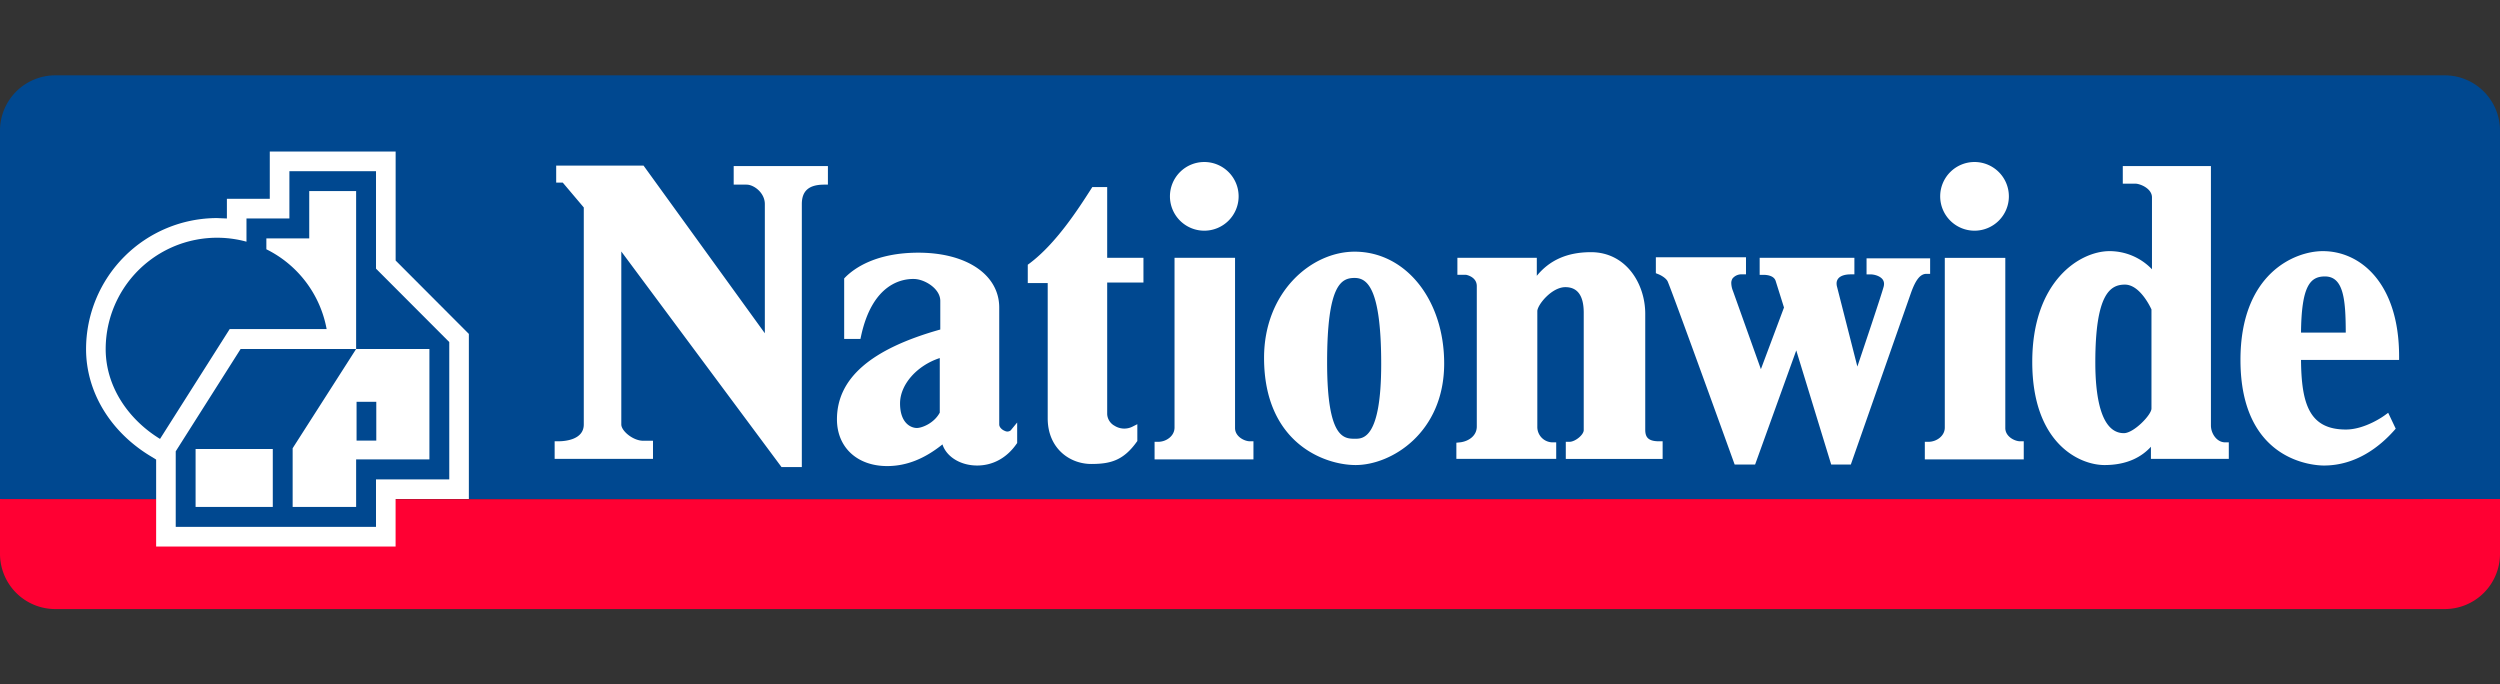 <svg xmlns="http://www.w3.org/2000/svg" viewBox="0 0 1095.839 300"><rect x="0" y="0" width="1095.839" height="300" fill="#333333" stroke="none"/><path d="M1095.839 242.711a24.221 24.221 0 0 1-24.182 24.261H24.196A24.229 24.229 0 0 1 0 242.711v-23.973c0 .23 1095.839 0 1095.839 0z" fill="#f03"/><path d="M1071.657 33.028H24.195A24.235 24.235 0 0 0-.001 57.296v161.439h1095.839V57.296a24.223 24.223 0 0 0-24.182-24.268" fill="#004890"/><path d="M173.424 114.196V66.422h-55.169v20.725H99.456v8.623l-4.355-.18a57.474 57.474 0 0 0-57.375 57.433c0 18.562 10.442 36.018 27.94 46.725l2.774 1.696v38.123h104.962v-20.833h32.115v-72.373l-32.094-32.166" fill="#fff"/><path d="M156.295 193.132h8.645v-17.017h-8.645zm-36.722 29.076h-33.84v-25.396h33.84zm45.245-104.445V75.04h-37.965v20.718H108.04v10.183a48.827 48.827 0 0 0-61.716 47.077c0 16.586 10.125 31.002 23.822 39.374l30.542-48.155h42.485a48.858 48.858 0 0 0-26.417-34.968v-4.772h18.792V83.764h20.553v69.218h32.123v48.399h-32.122v20.826h-27.825v-25.734l27.825-43.491h-50.634l-28.443 44.842v33.121h87.787v-20.819h32.115v-60.192z" fill="#004890"/><path d="M1051.611 156.188c0-31.849-16.787-46.107-33.423-46.107-12.49 0-36.111 9.967-36.111 47.681 0 44.993 32.834 46.294 36.571 46.294 14.157 0 24.555-8.358 30.786-15.364l.697-.79-3.306-6.963-1.552 1.135c-.086.072-8.451 6.202-16.996 6.202-16.018 0-19.482-11.196-19.662-30.491h42.995zm-42.995-10.391c.201-20.431 3.996-24.62 10.478-24.62 8.2 0 9.105 10.154 9.134 24.62zm-33.243 48.104c-3.687 0-6.245-3.888-6.245-7.395V72.784h-38.633v7.711h5.426c2.134 0 7.366 2.106 7.366 6.022v31.519a25.738 25.738 0 0 0-18.584-7.955c-13.108 0-33.89 13.187-33.89 48.558 0 35.759 20.704 45.209 31.663 45.209 10.212 0 16.5-3.787 20.351-8.02v5.325h34.135v-7.251zm-32.309-58.266v43.455c0 2.76-7.768 10.779-12.087 10.779-10.348 0-12.526-16.866-12.526-30.994 0-30.074 6.561-34.12 12.971-34.12 6.439 0 11.002 9.479 11.642 10.88m-57.585 57.798c-2.271 0-6.482-1.998-6.482-5.806v-74.608h-26.525v74.399c0 3.751-3.701 6.245-7.143 6.245h-1.61v7.704h43.362v-7.934zm-67.301-80.197v7.028h1.61c1.811 0 4.269.697 5.418 2.199a3.24 3.24 0 0 1 .632 1.969 5.092 5.092 0 0 1-.216 1.409c-1.179 4.211-8.185 25.073-11.476 34.839l-8.961-35.184a5.548 5.548 0 0 1-.144-1.2 3.381 3.381 0 0 1 .719-2.185c.949-1.193 2.896-1.847 5.498-1.847h1.588v-7.251h-41.522v7.459h1.581c1.739 0 4.707.359 5.44 2.702l3.643 11.62-10.125 27.035-12.253-34.307a9.756 9.756 0 0 1-.726-3.349 3.681 3.681 0 0 1 .582-2.149 5.052 5.052 0 0 1 4.269-1.761h1.595v-7.481h-39.51v6.978l1.028.41c.841.309 3.227 1.502 4.089 3.069 1.064 2.106 17.958 48.593 29.04 79.322l.381 1.056h8.968l18.037-50.024 15.314 50.024h8.609l26.359-75.218c2.098-5.864 4.125-8.365 6.798-8.365h1.603v-6.798zm-90.987 80.197c-5.009 0-6.022-2.055-6.022-5.124v-50.771c0-13.101-8.35-26.999-23.815-26.999-10.427 0-18.145 3.543-23.715 10.363v-7.905h-34.81v7.474h3.845c.043.007 4.657.826 4.657 4.944v61.536c0 4.276-3.881 6.611-7.51 6.963l-1.444.144v7.093h43.764V193.9h-1.595a6.742 6.742 0 0 1-6.683-6.949v-50.548c0-2.702 6.252-10.535 12.303-10.535 5.339 0 8.041 3.766 8.041 11.203v51.461c0 2.062-3.744 5.131-6.266 5.131h-1.595v7.488h42.449v-7.718zm-133.41-83.116c-19.087 0-39.697 17.793-39.697 46.531 0 37.174 26.266 46.998 40.157 46.998 15.652 0 38.791-14.15 38.791-44.526 0-27.933-16.859-49.003-39.251-49.003m11.649 49.233c0 32.769-8.013 32.769-11.412 32.769-4.901 0-12.296 0-12.296-33.445 0-34.185 6.223-37.038 12.059-37.038 5.426 0 11.649 4.276 11.649 37.713m-57.599 33.883c-2.256 0-6.468-1.998-6.468-5.806v-74.608h-26.524v74.392c0 3.758-3.694 6.252-7.136 6.252h-1.61v7.704h43.34v-7.934zm-46.616-69.601v-10.815h-15.896V81.993h-6.518l-.697 1.092c-5.332 8.322-15.264 23.808-26.948 32.475l-.647.474v8.041h8.738v59.301c0 13.129 9.601 19.999 19.087 19.999 8.422 0 14.078-1.538 19.892-9.637l.309-.41v-7.395l-2.314 1.171a7.987 7.987 0 0 1-7.704-.496 6.164 6.164 0 0 1-3.198-5.059v-57.72zm-58.178 64.801a2.289 2.289 0 0 1-2.501.28c-1.229-.438-2.537-1.588-2.537-2.846v-51.238c0-14.38-14.243-24.067-35.428-24.067-18.577 0-28.077 6.777-32.079 10.808l-.46.474v26.532h7.129l.273-1.265c4.98-23.003 17.951-25.166 23.305-25.023 4.599.122 11.426 4.211 11.426 9.615v12.54c-30.427 8.544-45.295 21.408-45.295 39.373 0 12.245 8.846 20.481 22.019 20.481 8.465 0 16.413-3.212 24.232-9.5 1.667 5.26 7.696 9.256 15.206 9.256 6.892 0 13.007-3.356 17.24-9.457l.295-.395v-9.004zm-41.141-1.035c-2.745 0-7.373-2.264-7.373-10.758 0-8.394 7.546-16.686 17.412-19.892v23.916c-2.494 4.671-7.811 6.734-10.039 6.734M321.602 72.783v8.149h5.641c3.227 0 8.013 3.579 8.013 8.516v56.628l-53.171-73.494h-38.288v7.452h2.875l9.22 10.909v95.117c0 6.841-8.544 7.373-11.175 7.373h-1.595v7.718h43.11v-7.955h-4.312c-4.441 0-9.579-4.297-9.579-7.136v-75.822l70.224 94.492h8.904V89.448c0-5.806 3.126-8.516 9.838-8.516h1.595v-8.149zm206.304-1.769a15.052 15.052 0 1 0 15.026 15.048 15.049 15.049 0 0 0-15.026-15.048m337.634 0a15.052 15.052 0 1 0 15.019 15.048 15.057 15.057 0 0 0-15.019-15.048" fill="#fff"/></svg>